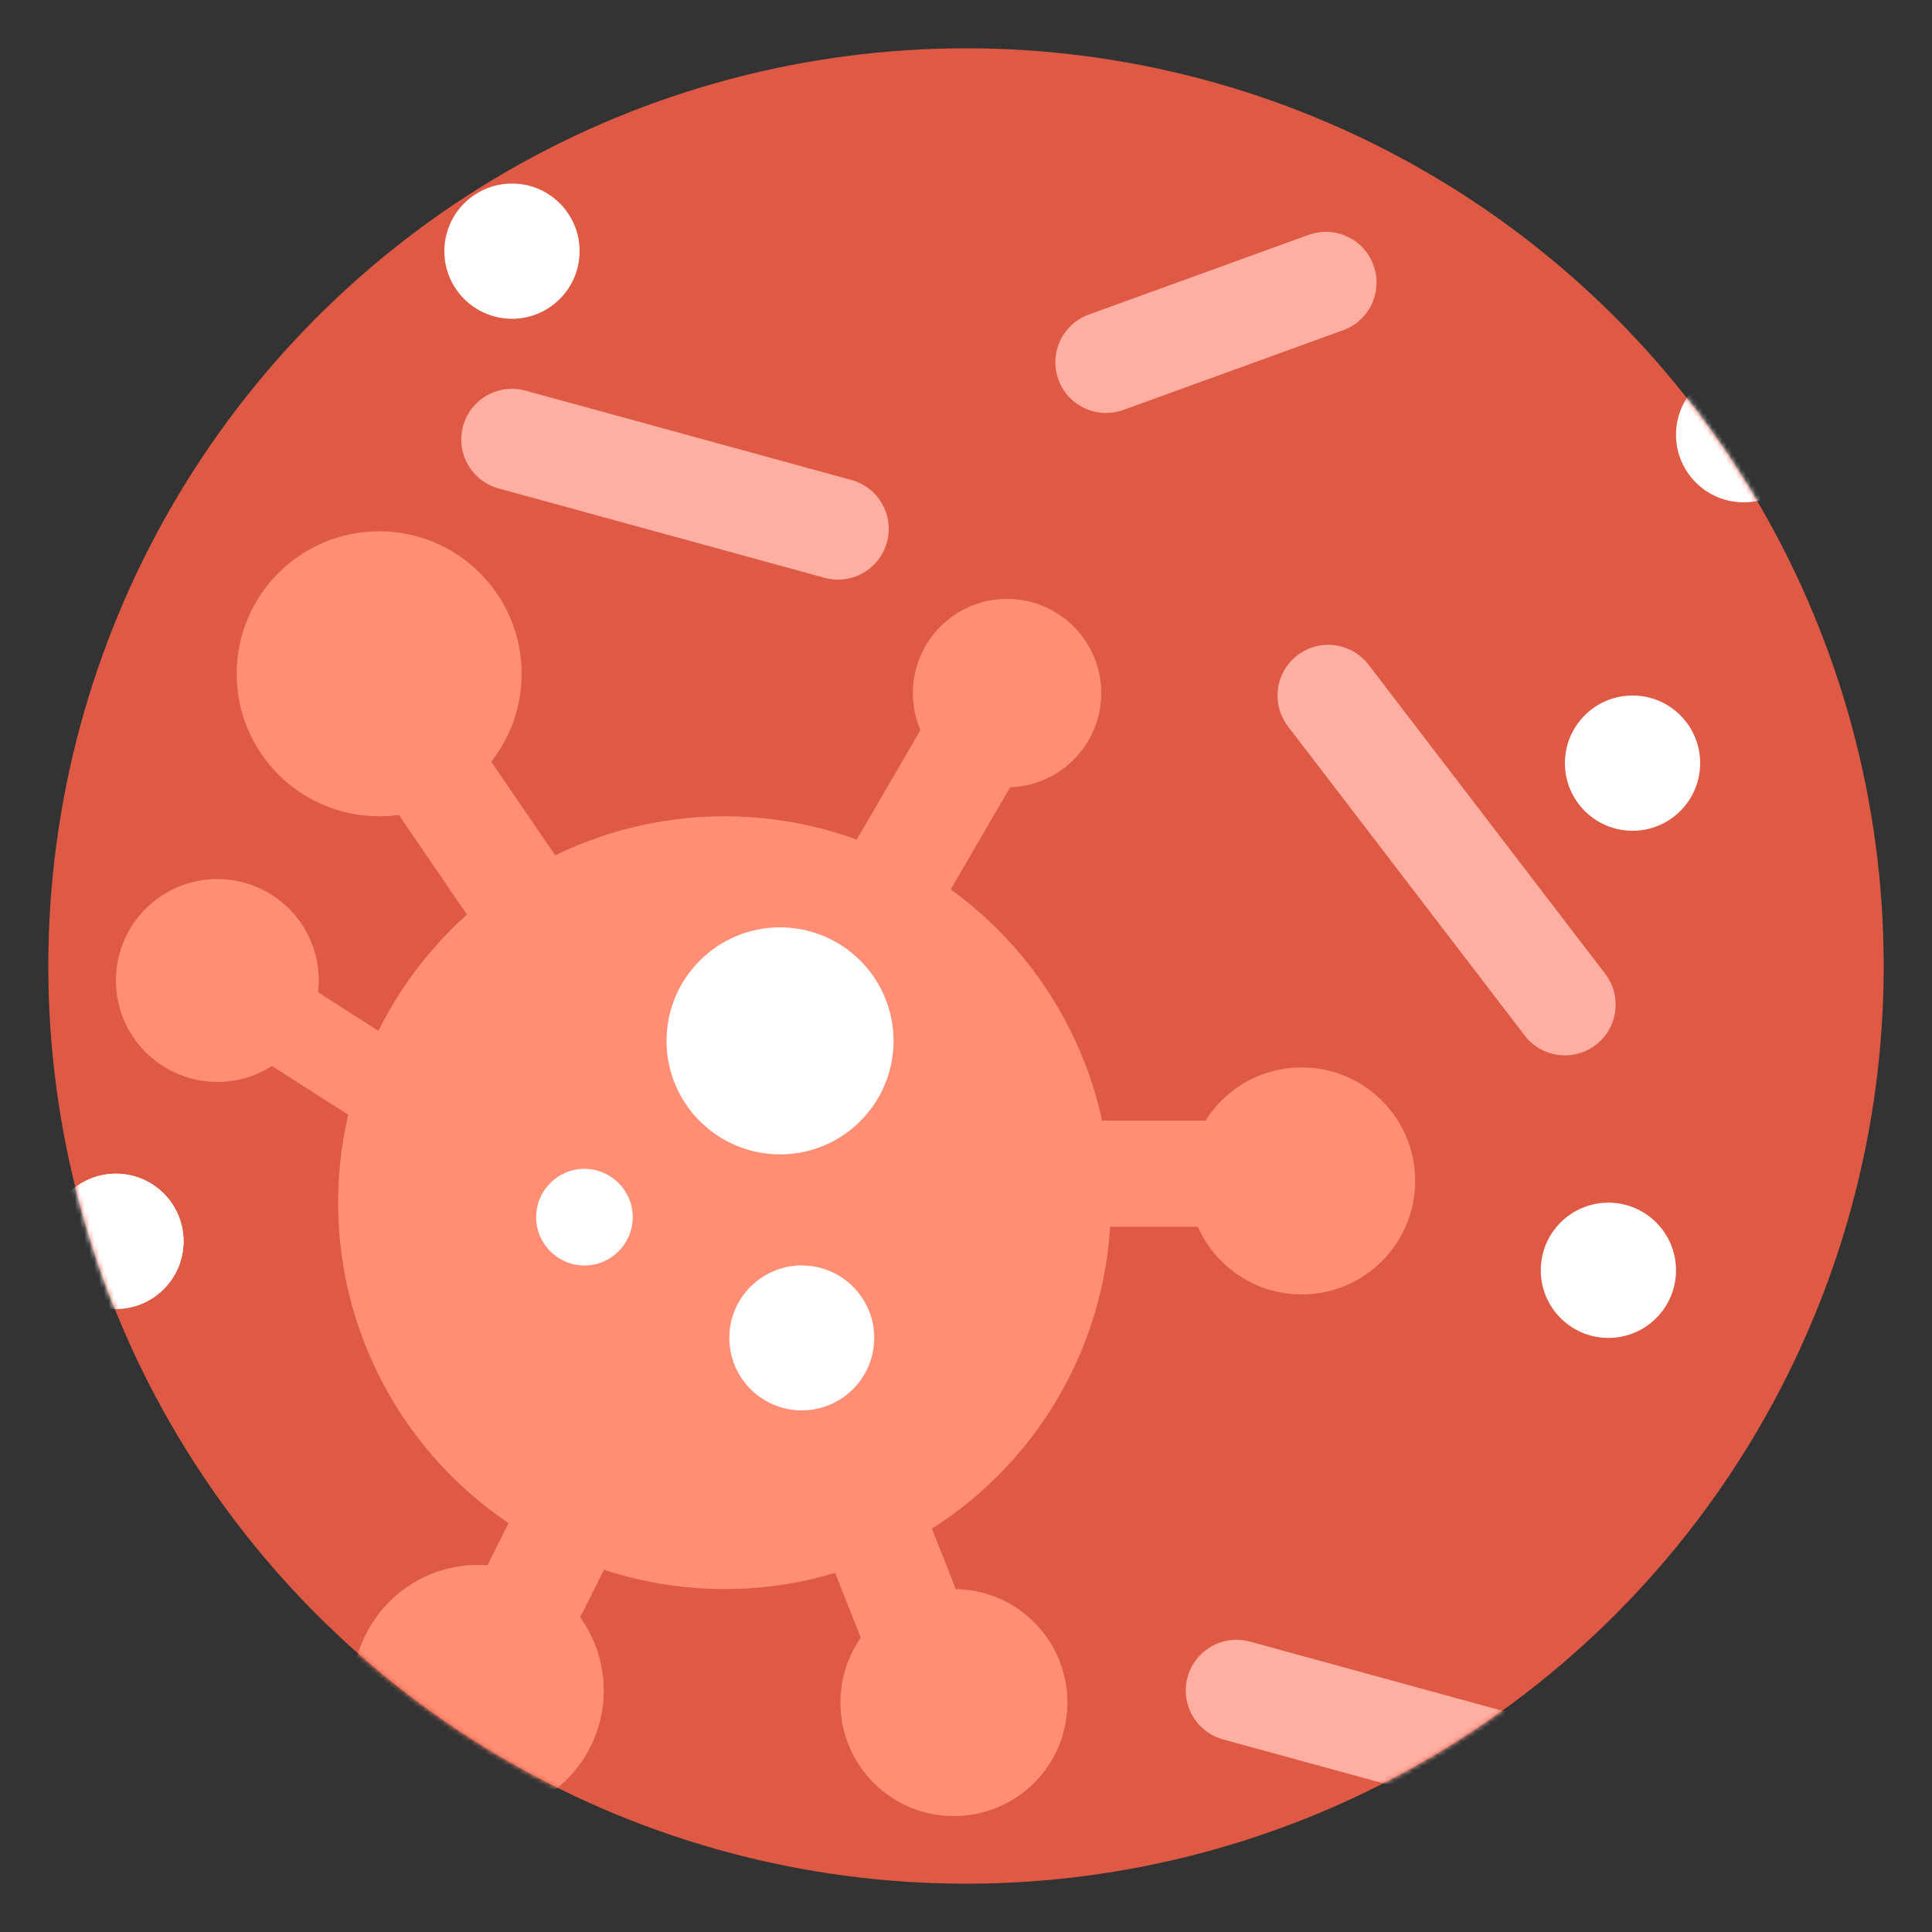 <?xml version="1.0" encoding="UTF-8"?>
<svg width="400px" height="400px" viewBox="0 0 400 400" version="1.1" xmlns="http://www.w3.org/2000/svg" xmlns:xlink="http://www.w3.org/1999/xlink">
    <rect x="0" y="0" width="400" height="400" fill="#333333" stroke="none"/>
    <!-- Generator: Sketch 51.3 (57544) - http://www.bohemiancoding.com/sketch -->
    <title>symptoms4</title>
    <desc>Created with Sketch.</desc>
    <defs>
        <circle id="path-1" cx="190" cy="190" r="190"></circle>
    </defs>
    <g id="symptoms4" stroke="none" stroke-width="1" fill="none" fill-rule="evenodd">
        <g id="Group-2-+-Group-3-Mask" transform="translate(10, 10)">
            <mask id="mask-2" fill="white">
                <use xlink:href="#path-1"></use>
            </mask>
            <use id="Mask" fill="#DF5A44" xlink:href="#path-1"></use>
            <g id="Group-2" mask="url(#mask-2)">
                <g transform="translate(0, 28)">
                    <circle id="Oval-3" stroke="none" fill="#FFFFFF" fill-rule="evenodd" cx="323" cy="225" r="14"></circle>
                    <circle id="Oval-3" stroke="none" fill="#FFFFFF" fill-rule="evenodd" cx="328" cy="120" r="14"></circle>
                    <circle id="Oval-3" stroke="none" fill="#FFFFFF" fill-rule="evenodd" cx="351" cy="52" r="14"></circle>
                    <circle id="Oval-3" stroke="none" fill="#FFFFFF" fill-rule="evenodd" cx="96" cy="14" r="14"></circle>
                    <circle id="Oval-3" stroke="none" fill="#FFFFFF" fill-rule="evenodd" cx="14" cy="219" r="14"></circle>
                    <circle id="Oval-3" stroke="none" fill="#FFFFFF" fill-rule="evenodd" cx="14" cy="219" r="14"></circle>
                    <g id="Group" stroke="none" stroke-width="1" fill="none" fill-rule="evenodd" transform="translate(14, 72)">
                        <circle id="Oval-2" fill="#FF8E75" cx="126" cy="139" r="80"></circle>
                        <circle id="Oval-2" fill="#FF8E75" cx="54.5" cy="29.5" r="29.5"></circle>
                        <circle id="Oval-2" fill="#FF8E75" cx="21" cy="93" r="21"></circle>
                        <circle id="Oval" fill="#FFFFFF" cx="97" cy="142" r="10"></circle>
                        <circle id="Oval-2" fill="#FF8E75" cx="75" cy="240" r="26"></circle>
                        <circle id="Oval-2" fill="#FF8E75" cx="173.5" cy="242.5" r="23.5"></circle>
                        <circle id="Oval-2" fill="#FF8E75" cx="245.5" cy="134.5" r="23.5"></circle>
                        <circle id="Oval-2" fill="#FF8E75" cx="184.5" cy="33.5" r="19.5"></circle>
                        <path d="M54,32.5 L124,135" id="Path-16" stroke="#FF8E75" stroke-width="22"></path>
                        <path d="M150,91.5 L179,41.671" id="Path-34" stroke="#FF8E75" stroke-width="22"></path>
                        <path d="M174,133 L232.5,133" id="Path-35" stroke="#FF8E75" stroke-width="22"></path>
                        <path d="M20.5,92.5 L73,126" id="Path-36" stroke="#FF8E75" stroke-width="18"></path>
                        <path d="M101,190.5 L77.5,237.5" id="Path-37" stroke="#FF8E75" stroke-width="22"></path>
                        <path d="M150,188.5 L167,231.5" id="Path-38" stroke="#FF8E75" stroke-width="22"></path>
                        <circle id="Oval" fill="#FFFFFF" cx="137.5" cy="105.5" r="23.5"></circle>
                        <circle id="Oval" fill="#FFFFFF" cx="142" cy="167" r="15"></circle>
                    </g>
                    <path d="M265,106 L314,170" id="Path-39" stroke="#FFAFA2" stroke-width="21" fill="none" stroke-linecap="round" stroke-linejoin="round"></path>
                    <path d="M219,37 L264.5,20.5" id="Path-39" stroke="#FFAFA2" stroke-width="21" fill="none" stroke-linecap="round" stroke-linejoin="round"></path>
                    <path d="M246,312 L313.5,330.5" id="Path-39" stroke="#FFAFA2" stroke-width="21" fill="none" stroke-linecap="round" stroke-linejoin="round"></path>
                    <path d="M96,53 L163.5,71.5" id="Path-39" stroke="#FFAFA2" stroke-width="21" fill="none" stroke-linecap="round" stroke-linejoin="round"></path>
                </g>
            </g>
        </g>
    </g>
</svg>
